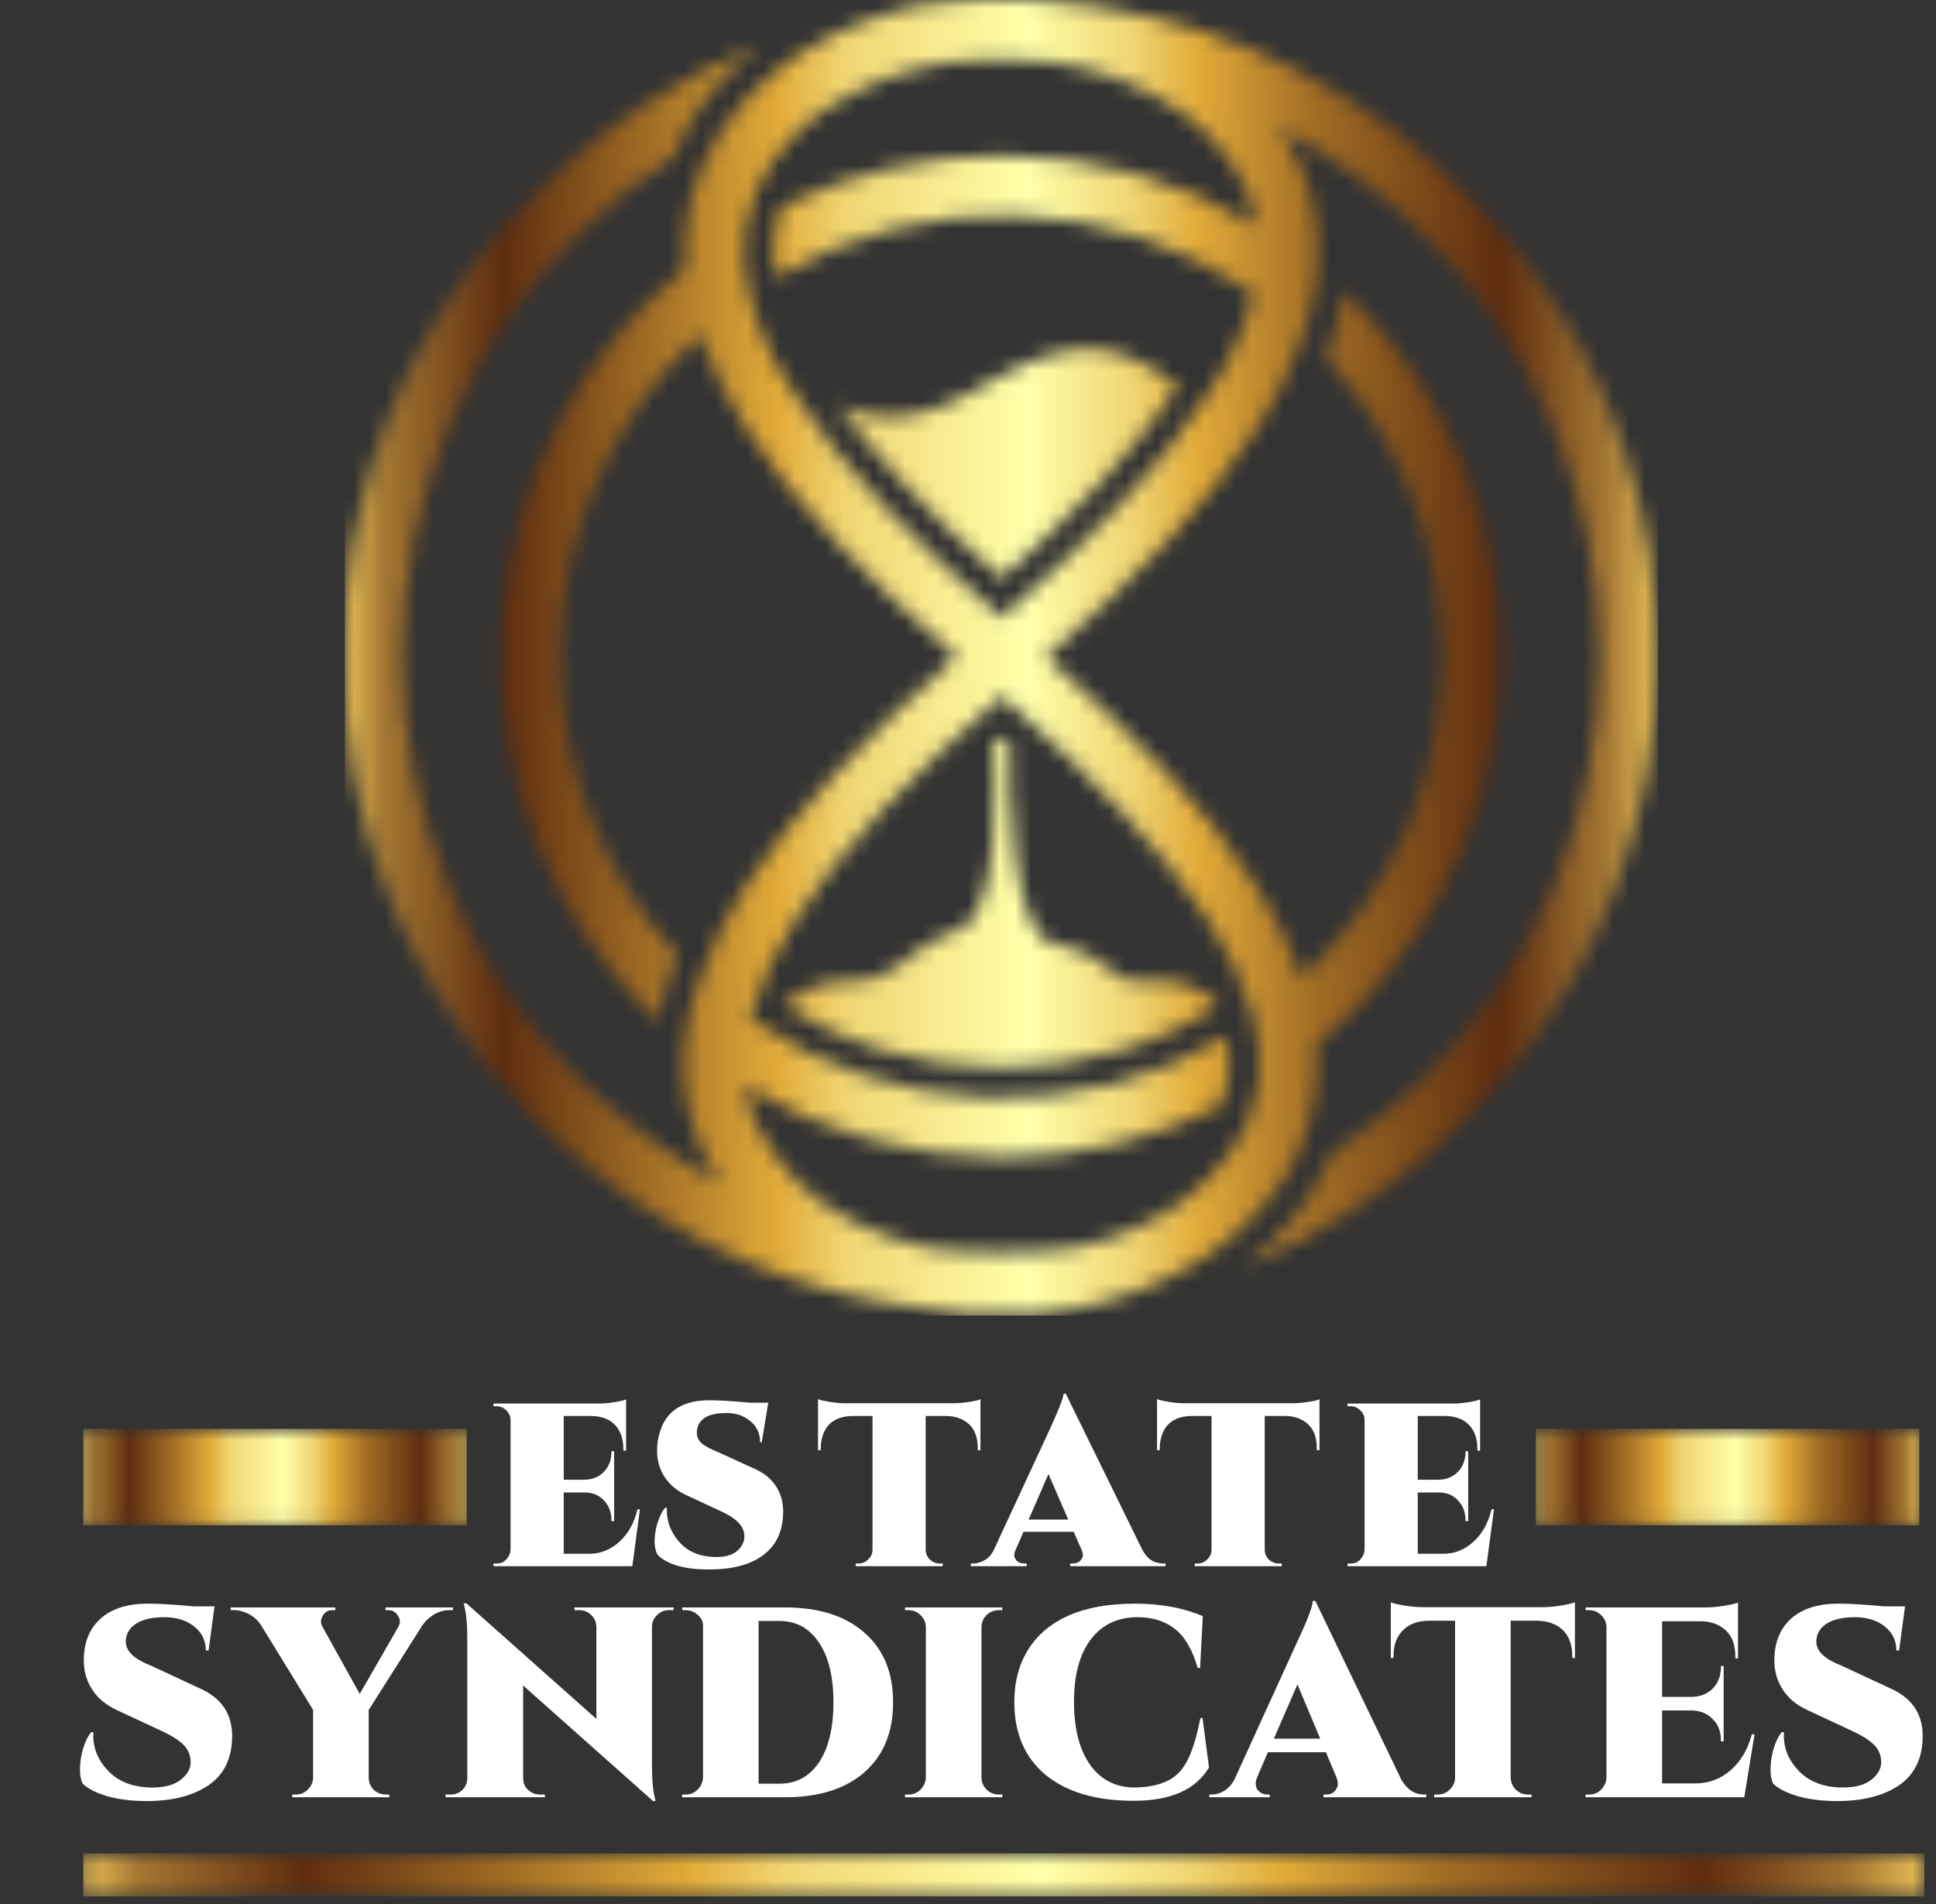 <svg width="123" height="121" viewBox="0 0 123 121" fill="none" xmlns="http://www.w3.org/2000/svg">
<rect x="0" y="0" width="123" height="121" fill="#333333" stroke="none"/>
<g clip-path="url(#clip0_135_40)">
<mask id="mask0_135_40" style="mask-type:luminance" maskUnits="userSpaceOnUse" x="21" y="0" width="85" height="84">
<path d="M66.84 59.92C64.23 59.29 64.12 49.92 64.18 47.27C63.99 47.125 63.813 46.965 63.65 46.79C63.447 46.902 63.265 47.048 63.11 47.22C63.27 49.72 63.54 58 61 59C56.42 60.86 57.59 62.19 54 62.35C53.233 62.314 52.466 62.431 51.744 62.696C51.023 62.96 50.362 63.366 49.8 63.89C51.676 65.062 53.691 65.992 55.8 66.66C60.91 68.22 66.37 68.22 71.48 66.66C73.588 65.992 75.604 65.062 77.48 63.89C76.94 63.335 76.283 62.908 75.555 62.641C74.829 62.375 74.051 62.275 73.28 62.35C69.82 62.56 71.68 61.13 66.9 59.9M79.65 18.66C79.07 20.964 78.081 23.145 76.73 25.1C73.73 29.72 69.07 34.51 63.65 39.24C58.17 34.51 53.49 29.72 50.51 25.1C49.159 23.145 48.17 20.964 47.59 18.66C47.231 17.256 47.156 15.794 47.37 14.36C47.497 13.612 47.708 12.88 48 12.18C49.198 9.547 51.263 7.404 53.85 6.11C56.062 4.9 58.492 4.142 61 3.88C61.74 3.88 62.49 3.78 63.23 3.78H64C64.74 3.78 65.49 3.83 66.18 3.88C68.716 4.125 71.176 4.884 73.41 6.11C75.993 7.41 78.056 9.551 79.26 12.18C79.535 12.883 79.73 13.614 79.84 14.36C74.954 11.418 69.354 9.872 63.65 9.89C58.797 9.89 54.009 10.998 49.65 13.13C49.139 14.563 49.029 16.109 49.33 17.6C53.963 14.857 59.285 13.499 64.665 13.687C70.046 13.875 75.26 15.601 79.69 18.66H79.65ZM64.34 0H63C62.42 0 61.78 0 61.2 0.05C60.2 0.11 59.2 0.21 58.2 0.37C57.789 0.43 57.386 0.537 57 0.69C55.59 1.078 54.217 1.594 52.9 2.23C50.106 3.579 47.698 5.612 45.9 8.14C45.353 8.959 44.887 9.83 44.51 10.74C43.684 12.742 43.342 14.911 43.51 17.07C42.72 17.76 41.92 18.45 41.12 19.2C35.158 25.17 31.808 33.263 31.808 41.7C31.808 50.138 35.158 58.23 41.12 64.2C41.366 64.395 41.597 64.609 41.81 64.84L41.92 64.36C42.153 63.096 42.515 61.86 43 60.67C38.096 55.345 35.444 48.327 35.603 41.089C35.761 33.851 38.717 26.956 43.85 21.85L44.44 21.27C45.177 23.345 46.157 25.326 47.36 27.17C50.46 32 55.24 36.9 60.77 41.74C55.24 46.63 50.46 51.52 47.32 56.36C46.143 58.176 45.18 60.123 44.45 62.16C43.918 63.505 43.581 64.919 43.45 66.36C43.257 68.553 43.6 70.76 44.45 72.79C44.792 73.632 45.221 74.436 45.73 75.19C42.442 73.393 39.414 71.155 36.73 68.54C29.616 61.425 25.62 51.776 25.62 41.715C25.62 31.654 29.616 22.005 36.73 14.89C38.543 13.043 40.555 11.403 42.73 10L42.84 9.84C43.647 7.84 44.859 6.029 46.4 4.52C46.964 3.944 47.569 3.409 48.21 2.92C42.896 4.998 38.078 8.17 34.07 12.23C28.53 17.767 24.662 24.752 22.91 32.386C21.157 40.02 21.592 47.993 24.163 55.392C26.733 62.791 31.337 69.315 37.446 74.217C43.554 79.12 50.92 82.202 58.7 83.11C60.327 83.445 61.991 83.569 63.65 83.48C65.289 83.567 66.933 83.443 68.54 83.11C69.171 82.997 69.793 82.837 70.4 82.63C71.781 82.252 73.121 81.736 74.4 81.09C77.201 79.757 79.612 77.725 81.4 75.19C81.928 74.45 82.355 73.643 82.67 72.79C83.525 70.761 83.868 68.553 83.67 66.36C84.47 65.67 85.27 64.92 86.07 64.18C92.032 58.21 95.381 50.117 95.381 41.68C95.381 33.242 92.032 25.15 86.07 19.18C85.85 18.96 85.59 18.75 85.38 18.54L85.27 19.12C85.033 20.351 84.699 21.562 84.27 22.74C88.983 27.919 91.599 34.667 91.61 41.67C91.62 45.357 90.897 49.008 89.482 52.413C88.067 55.817 85.99 58.906 83.37 61.5C83.15 61.71 82.94 61.93 82.73 62.14C82 60.103 81.037 58.156 79.86 56.34C76.78 51.52 72 46.63 66.46 41.74C72 36.9 76.78 32 79.92 27.17C81.123 25.326 82.103 23.345 82.84 21.27C83.314 19.913 83.617 18.502 83.74 17.07C83.913 14.911 83.57 12.741 82.74 10.74C82.366 9.83 81.904 8.959 81.36 8.14C84.704 9.933 87.766 12.207 90.45 14.89C93.975 18.412 96.771 22.593 98.678 27.196C100.586 31.799 101.568 36.733 101.568 41.715C101.568 46.697 100.586 51.631 98.678 56.234C96.771 60.837 93.975 65.018 90.45 68.54C88.644 70.322 86.668 71.923 84.55 73.32L84.5 73.48C83.656 75.46 82.448 77.264 80.94 78.8C80.33 79.392 79.682 79.943 79 80.45C87.81 76.94 95.161 70.533 99.841 62.286C104.522 54.038 106.254 44.442 104.75 35.079C103.247 25.715 98.598 17.144 91.57 10.776C84.543 4.409 75.556 0.626 66.09 0.05C65.51 0 64.92 0 64.34 0ZM63.65 44.24C69.07 49.02 73.75 53.81 76.73 58.38C78.019 60.329 79.004 62.464 79.65 64.71C80.021 66.108 80.113 67.566 79.92 69C79.804 69.803 79.589 70.589 79.28 71.34C77.937 74.148 75.661 76.403 72.84 77.72C71.36 78.453 69.79 78.987 68.17 79.31C66.672 79.511 65.161 79.601 63.65 79.58C62.119 79.603 60.588 79.513 59.07 79.31C57.447 78.986 55.874 78.451 54.39 77.72C51.592 76.398 49.336 74.151 48 71.36C47.676 70.605 47.447 69.812 47.32 69C52.252 71.962 57.897 73.525 63.65 73.52C68.51 73.522 73.303 72.392 77.65 70.22C78.135 68.81 78.256 67.299 78 65.83C73.368 68.585 68.04 69.944 62.655 69.746C57.27 69.547 52.056 67.799 47.64 64.71C48.286 62.464 49.271 60.329 50.56 58.38C53.49 53.81 58.17 49 63.65 44.24ZM57.53 30.84C59.39 32.84 61.41 34.77 63.65 36.74C65.83 34.74 67.9 32.81 69.76 30.84C71.609 28.876 73.313 26.78 74.86 24.57C70.35 20.95 67.15 21.75 61.78 24.88C58.01 27.01 55.19 26.75 53.22 25.74C54.56 27.519 55.999 29.222 57.53 30.84Z" fill="white"/>
</mask>
<g mask="url(#mask0_135_40)">
<path d="M105.34 0H21.91V83.59H105.34V0Z" fill="url(#paint0_linear_135_40)"/>
</g>
<path d="M14.749 110.306C14.749 111.696 14.255 112.735 13.267 113.425C12.279 114.102 10.964 114.441 9.321 114.441C8.368 114.441 7.53 114.338 6.806 114.131C6.082 113.913 5.56 113.643 5.238 113.321C5.135 113.069 5.083 112.799 5.083 112.511C5.083 112.213 5.106 111.926 5.152 111.65C5.278 110.972 5.491 110.444 5.789 110.065H5.944C5.933 110.134 5.927 110.208 5.927 110.289C5.927 111.139 6.26 111.903 6.926 112.58C7.604 113.247 8.523 113.58 9.683 113.58C10.464 113.58 11.062 113.419 11.475 113.097C11.9 112.764 12.113 112.391 12.113 111.977C12.113 111.552 11.969 111.19 11.682 110.892C11.395 110.593 10.93 110.295 10.286 109.996L7.478 108.686C6.685 108.33 6.111 107.831 5.755 107.187C5.468 106.682 5.324 106.125 5.324 105.516C5.324 104.276 5.743 103.334 6.582 102.69C7.283 102.162 8.213 101.898 9.373 101.898C10.131 101.898 11.102 101.955 12.285 102.07H13.629L13.25 104.879H13.078C13.078 104.247 12.831 103.736 12.337 103.345C11.843 102.955 11.211 102.759 10.441 102.759C9.683 102.759 9.092 102.891 8.667 103.156C8.253 103.42 8.029 103.77 7.995 104.207C7.949 104.746 8.293 105.206 9.029 105.585C9.155 105.654 9.321 105.729 9.528 105.809L12.75 107.308C14.083 107.917 14.749 108.916 14.749 110.306ZM28.783 102.311H28.542C28.197 102.311 27.864 102.409 27.543 102.604C27.233 102.799 26.986 103.041 26.802 103.328L23.425 108.652V112.942C23.425 113.241 23.528 113.499 23.735 113.718C23.953 113.924 24.217 114.028 24.527 114.028H24.734V114.2H18.566V114.028H18.79C19.088 114.028 19.341 113.924 19.548 113.718C19.766 113.511 19.881 113.258 19.893 112.959V108.652L16.602 103.293C16.314 102.845 15.918 102.547 15.413 102.397C15.241 102.34 15.068 102.311 14.896 102.311H14.655V102.139H21.305V102.311H21.099C20.846 102.311 20.651 102.426 20.513 102.656C20.432 102.782 20.392 102.909 20.392 103.035C20.392 103.15 20.427 103.265 20.496 103.38L22.856 107.635L25.303 103.38C25.372 103.265 25.406 103.15 25.406 103.035C25.406 102.92 25.366 102.799 25.286 102.673C25.136 102.432 24.941 102.311 24.7 102.311H24.493V102.139H28.783V102.311ZM42.49 102.311C42.203 102.311 41.956 102.415 41.749 102.621C41.542 102.817 41.433 103.058 41.422 103.345V112.236C41.422 113.086 41.479 113.741 41.594 114.2L41.646 114.441H41.491L33.237 107.101V112.977C33.237 113.39 33.416 113.695 33.772 113.89C33.932 113.982 34.105 114.028 34.288 114.028H34.616V114.2H28.31V114.028H28.637C28.924 114.028 29.171 113.93 29.378 113.735C29.585 113.528 29.688 113.275 29.688 112.977V104.034C29.688 103.23 29.631 102.593 29.516 102.122L29.464 101.881H29.636L37.89 109.221V103.362C37.878 103.064 37.769 102.817 37.562 102.621C37.355 102.415 37.108 102.311 36.821 102.311H36.494V102.139H42.8V102.311H42.49Z" fill="white"/>
<path d="M54.916 103.741C56.133 104.798 56.742 106.274 56.742 108.169C56.742 110.065 56.133 111.547 54.916 112.615C53.709 113.672 52.027 114.2 49.867 114.2H43.337V114.028H43.561C43.86 114.028 44.112 113.924 44.319 113.718C44.537 113.499 44.652 113.241 44.664 112.942V103.293C44.664 103.018 44.549 102.788 44.319 102.604C44.101 102.409 43.848 102.311 43.561 102.311H43.354L43.337 102.139H49.867C52.027 102.139 53.709 102.673 54.916 103.741ZM48.196 103V113.338H49.523C50.591 113.338 51.429 112.885 52.038 111.977C52.647 111.058 52.951 109.789 52.951 108.169C52.951 106.55 52.647 105.286 52.038 104.379C51.429 103.46 50.591 103 49.523 103H48.196Z" fill="white"/>
<path d="M57.721 114.028C58.02 114.028 58.272 113.924 58.479 113.718C58.697 113.499 58.812 113.241 58.824 112.942V103.38C58.812 103.081 58.697 102.828 58.479 102.621C58.272 102.415 58.02 102.311 57.721 102.311H57.497V102.139H63.682V102.311H63.459C63.16 102.311 62.901 102.415 62.683 102.621C62.476 102.828 62.367 103.081 62.356 103.38V112.942C62.356 113.241 62.465 113.499 62.683 113.718C62.901 113.924 63.16 114.028 63.459 114.028H63.682V114.2H57.497V114.028H57.721Z" fill="white"/>
<path d="M64.443 108.152C64.443 106.854 64.742 105.734 65.339 104.792C65.936 103.851 66.798 103.133 67.924 102.639C69.061 102.145 70.451 101.898 72.093 101.898C73.736 101.898 75.177 102.162 76.418 102.69L76.246 105.981H76.091C75.757 104.821 75.275 103.994 74.643 103.5C74.011 103.006 73.225 102.759 72.283 102.759C71.008 102.759 70.014 103.23 69.302 104.172C68.59 105.114 68.234 106.429 68.234 108.118C68.234 109.795 68.561 111.116 69.216 112.081C69.882 113.046 70.801 113.545 71.973 113.58C73.328 113.58 74.31 113.258 74.919 112.615C75.493 112.018 75.941 110.869 76.263 109.169H76.401L76.814 112.305C75.964 113.729 74.356 114.435 71.99 114.424C69.635 114.424 67.786 113.878 66.442 112.787C65.109 111.684 64.443 110.139 64.443 108.152ZM90.477 114.028H90.615V114.2H84.085V114.028H84.24C84.493 114.028 84.682 113.953 84.808 113.804C84.935 113.643 84.998 113.499 84.998 113.373C84.998 113.235 84.969 113.092 84.912 112.942L84.24 111.34H80.553L79.863 112.942C79.806 113.092 79.777 113.212 79.777 113.304C79.777 113.396 79.794 113.499 79.829 113.614C79.875 113.718 79.961 113.815 80.087 113.907C80.225 113.987 80.369 114.028 80.518 114.028H80.673V114.2H76.831V114.028H76.986C77.25 114.028 77.509 113.953 77.761 113.804C78.025 113.643 78.244 113.407 78.416 113.097L82.431 104.293C83.04 103.006 83.367 102.15 83.413 101.725H83.568L89.03 113.08C89.397 113.712 89.88 114.028 90.477 114.028ZM80.932 110.478H83.878L82.431 107.032L80.932 110.478Z" fill="white"/>
<path d="M95.978 102.983V112.959C95.989 113.258 96.099 113.511 96.305 113.718C96.524 113.924 96.782 114.028 97.081 114.028H97.305V114.2H91.119V114.028H91.343C91.642 114.028 91.894 113.924 92.101 113.718C92.32 113.511 92.434 113.264 92.446 112.977V102.983H90.74C90.051 102.995 89.511 103.202 89.12 103.604C88.73 103.994 88.535 104.534 88.535 105.223V105.344L88.362 105.361V101.812C88.523 101.881 88.81 101.949 89.224 102.018C89.649 102.087 90.039 102.122 90.395 102.122H98.028C98.384 102.122 98.769 102.087 99.183 102.018C99.596 101.949 99.889 101.881 100.061 101.812V105.361L99.889 105.344V105.223C99.889 104.293 99.545 103.638 98.855 103.259C98.522 103.087 98.126 102.995 97.666 102.983H95.978ZM100.962 114.028C101.26 114.028 101.513 113.924 101.72 113.718C101.938 113.499 102.053 113.241 102.064 112.942V103.397C102.053 103.029 101.898 102.736 101.599 102.518C101.415 102.38 101.203 102.311 100.962 102.311H100.738V102.139H108.371C108.727 102.139 109.111 102.105 109.525 102.036C109.95 101.967 110.249 101.898 110.421 101.829V105.378H110.249V105.24C110.249 104.321 109.915 103.678 109.249 103.311C108.928 103.127 108.543 103.029 108.095 103.018H105.596V107.825H107.475C108.026 107.813 108.474 107.635 108.818 107.291C109.163 106.935 109.335 106.481 109.335 105.93V105.861H109.508V110.651H109.335V110.564C109.335 110.025 109.163 109.582 108.818 109.238C108.474 108.882 108.032 108.698 107.492 108.686H105.596V113.321H107.716C108.554 113.321 109.295 113.046 109.938 112.494C110.582 111.943 111.035 111.179 111.3 110.203H111.472L110.817 114.2H100.738V114.028H100.962ZM122.154 110.306C122.154 111.696 121.66 112.735 120.673 113.425C119.685 114.102 118.37 114.441 116.727 114.441C115.774 114.441 114.935 114.338 114.211 114.131C113.488 113.913 112.965 113.643 112.643 113.321C112.54 113.069 112.488 112.799 112.488 112.511C112.488 112.213 112.511 111.926 112.557 111.65C112.684 110.972 112.896 110.444 113.195 110.065H113.35C113.338 110.134 113.333 110.208 113.333 110.289C113.333 111.139 113.666 111.903 114.332 112.58C115.01 113.247 115.929 113.58 117.089 113.58C117.87 113.58 118.467 113.419 118.881 113.097C119.306 112.764 119.518 112.391 119.518 111.977C119.518 111.552 119.375 111.19 119.087 110.892C118.8 110.593 118.335 110.295 117.692 109.996L114.883 108.686C114.091 108.33 113.516 107.831 113.16 107.187C112.873 106.682 112.73 106.125 112.73 105.516C112.73 104.276 113.149 103.334 113.987 102.69C114.688 102.162 115.618 101.898 116.779 101.898C117.537 101.898 118.507 101.955 119.69 102.07H121.034L120.655 104.879H120.483C120.483 104.247 120.236 103.736 119.742 103.345C119.248 102.955 118.616 102.759 117.847 102.759C117.089 102.759 116.497 102.891 116.072 103.156C115.659 103.42 115.435 103.77 115.4 104.207C115.354 104.746 115.699 105.206 116.434 105.585C116.56 105.654 116.727 105.729 116.934 105.809L120.156 107.308C121.488 107.917 122.154 108.916 122.154 110.306Z" fill="white"/>
<path d="M31.352 99.52V99.348H31.541C31.783 99.348 31.966 99.284 32.093 99.158C32.322 98.94 32.437 98.704 32.437 98.452V90.267C32.437 90.003 32.345 89.785 32.162 89.613C31.989 89.44 31.783 89.354 31.541 89.354H31.352V89.182H38.072C38.359 89.182 38.68 89.153 39.036 89.096C39.392 89.038 39.639 88.981 39.777 88.924V92.18H39.605V92.094C39.605 91.428 39.427 90.911 39.071 90.543C38.726 90.176 38.232 89.986 37.589 89.975H35.814V94.024H37.141C37.647 94.012 38.054 93.846 38.364 93.524C38.686 93.191 38.847 92.766 38.847 92.249V92.215H39.019V96.66H38.847V96.591C38.847 96.085 38.686 95.666 38.364 95.333C38.054 95 37.647 94.833 37.141 94.833H35.814V98.727H37.468C38.158 98.727 38.784 98.475 39.346 97.969C39.909 97.464 40.294 96.775 40.501 95.902H40.656L40.174 99.52H31.352ZM49.757 96.04C49.757 97.303 49.303 98.251 48.396 98.882C47.592 99.445 46.477 99.727 45.053 99.727C44.203 99.727 43.491 99.635 42.916 99.451C42.354 99.256 41.963 99.02 41.745 98.745C41.642 98.503 41.59 98.251 41.59 97.987C41.59 97.722 41.613 97.47 41.659 97.228C41.785 96.62 41.986 96.143 42.262 95.798H42.365C42.365 95.856 42.365 95.907 42.365 95.953C42.365 96.723 42.641 97.412 43.192 98.021C43.755 98.63 44.53 98.934 45.518 98.934C46.104 98.934 46.546 98.802 46.845 98.538C47.144 98.274 47.293 97.969 47.293 97.625C47.293 97.28 47.155 96.976 46.879 96.712C46.615 96.447 46.179 96.183 45.57 95.919L43.761 95.075C43.026 94.764 42.486 94.311 42.141 93.713C41.877 93.254 41.745 92.749 41.745 92.197C41.745 92.013 41.756 91.83 41.779 91.646C42.032 89.865 43.123 88.975 45.053 88.975C45.696 88.975 46.563 89.027 47.655 89.13H48.809L48.396 91.646H48.292C48.292 91.083 48.086 90.635 47.672 90.302C47.27 89.957 46.764 89.785 46.156 89.785C44.984 89.785 44.358 90.164 44.278 90.922C44.243 91.29 44.381 91.583 44.691 91.801C44.932 91.962 45.266 92.128 45.691 92.301L47.913 93.317C48.522 93.581 48.981 93.949 49.292 94.42C49.602 94.891 49.757 95.431 49.757 96.04Z" fill="white"/>
<path d="M62.291 92.146H62.119V92.059C62.13 91.175 61.82 90.566 61.189 90.233C60.89 90.061 60.522 89.975 60.086 89.975H58.811V98.452C58.811 98.704 58.897 98.917 59.069 99.089C59.253 99.261 59.471 99.348 59.724 99.348H59.896V99.52H54.366V99.348H54.538C54.779 99.348 54.986 99.261 55.158 99.089C55.342 98.917 55.434 98.704 55.434 98.452V89.975H54.176C53.188 89.986 52.556 90.388 52.281 91.181C52.189 91.445 52.143 91.738 52.143 92.059V92.146H51.971V88.906C52.12 88.964 52.373 89.021 52.729 89.079C53.085 89.136 53.406 89.165 53.694 89.165H60.568C60.867 89.165 61.206 89.136 61.585 89.079C61.964 89.021 62.2 88.964 62.291 88.906V92.146Z" fill="white"/>
<path d="M73.917 99.348H74.055V99.52H67.99V99.348H68.128C68.357 99.348 68.524 99.29 68.627 99.175C68.742 99.049 68.8 98.934 68.8 98.831C68.8 98.716 68.771 98.595 68.713 98.469L68.214 97.332H65.026L64.509 98.521C64.463 98.624 64.44 98.727 64.44 98.831C64.44 98.934 64.492 99.049 64.596 99.175C64.71 99.29 64.883 99.348 65.112 99.348H65.233V99.52H61.684V99.348H61.821C62.063 99.348 62.304 99.279 62.545 99.141C62.798 99.003 62.993 98.791 63.131 98.503L66.68 90.853C67.243 89.624 67.542 88.86 67.576 88.562H67.714L72.573 98.469C72.872 99.055 73.32 99.348 73.917 99.348ZM65.354 96.556H67.869L66.611 93.662L65.354 96.556Z" fill="white"/>
<path d="M83.831 92.146H83.659V92.059C83.671 91.175 83.36 90.566 82.729 90.233C82.43 90.061 82.062 89.975 81.626 89.975H80.351V98.452C80.351 98.704 80.437 98.917 80.609 99.089C80.793 99.261 81.011 99.348 81.264 99.348H81.436V99.52H75.906V99.348H76.078C76.319 99.348 76.526 99.261 76.698 99.089C76.882 98.917 76.974 98.704 76.974 98.452V89.975H75.716C74.728 89.986 74.096 90.388 73.821 91.181C73.729 91.445 73.683 91.738 73.683 92.059V92.146H73.511V88.906C73.66 88.964 73.913 89.021 74.269 89.079C74.625 89.136 74.947 89.165 75.234 89.165H82.108C82.407 89.165 82.746 89.136 83.125 89.079C83.504 89.021 83.74 88.964 83.831 88.906V92.146Z" fill="white"/>
<path d="M85.612 99.52V99.348H85.801C86.043 99.348 86.226 99.284 86.353 99.158C86.582 98.94 86.697 98.704 86.697 98.452V90.267C86.697 90.003 86.605 89.785 86.422 89.613C86.249 89.44 86.043 89.354 85.801 89.354H85.612V89.182H92.332C92.619 89.182 92.94 89.153 93.296 89.096C93.653 89.038 93.9 88.981 94.037 88.924V92.18H93.865V92.094C93.865 91.428 93.687 90.911 93.331 90.543C92.986 90.176 92.492 89.986 91.849 89.975H90.074V94.024H91.401C91.906 94.012 92.314 93.846 92.624 93.524C92.946 93.191 93.107 92.766 93.107 92.249V92.215H93.279V96.66H93.107V96.591C93.107 96.085 92.946 95.666 92.624 95.333C92.314 95 91.906 94.833 91.401 94.833H90.074V98.727H91.728C92.418 98.727 93.044 98.475 93.607 97.969C94.169 97.464 94.554 96.775 94.761 95.902H94.916L94.434 99.52H85.612Z" fill="white"/>
<mask id="mask1_135_40" style="mask-type:luminance" maskUnits="userSpaceOnUse" x="5" y="90" width="25" height="7">
<path d="M29.65 90.79H5.29V96.92H29.65V90.79Z" fill="white"/>
</mask>
<g mask="url(#mask1_135_40)">
<path d="M29.65 90.79H5.29V96.92H29.65V90.79Z" fill="url(#paint1_linear_135_40)"/>
</g>
<mask id="mask2_135_40" style="mask-type:luminance" maskUnits="userSpaceOnUse" x="5" y="117" width="118" height="4">
<path d="M122.26 117.77H5.29V120.51H122.26V117.77Z" fill="white"/>
</mask>
<g mask="url(#mask2_135_40)">
<path d="M122.26 117.77H5.29V120.51H122.26V117.77Z" fill="url(#paint2_linear_135_40)"/>
</g>
<mask id="mask3_135_40" style="mask-type:luminance" maskUnits="userSpaceOnUse" x="97" y="90" width="25" height="7">
<path d="M121.94 90.79H97.58V96.92H121.94V90.79Z" fill="white"/>
</mask>
<g mask="url(#mask3_135_40)">
<path d="M121.94 90.79H97.58V96.92H121.94V90.79Z" fill="url(#paint3_linear_135_40)"/>
</g>
</g>
<defs>
<linearGradient id="paint0_linear_135_40" x1="21.91" y1="41.79" x2="105.33" y2="41.79" gradientUnits="userSpaceOnUse">
<stop stop-color="#E8C055"/>
<stop offset="0.03" stop-color="#A47732"/>
<stop offset="0.12" stop-color="#5F2D0F"/>
<stop offset="0.23" stop-color="#A06C24"/>
<stop offset="0.33" stop-color="#E1AB39"/>
<stop offset="0.38" stop-color="#F0D571"/>
<stop offset="0.52" stop-color="#FFFFAA"/>
<stop offset="0.6" stop-color="#F0D572"/>
<stop offset="0.65" stop-color="#E1AB39"/>
<stop offset="0.74" stop-color="#A06C24"/>
<stop offset="0.88" stop-color="#5F2D0F"/>
<stop offset="0.96" stop-color="#A37632"/>
<stop offset="1" stop-color="#E8C055"/>
</linearGradient>
<linearGradient id="paint1_linear_135_40" x1="5.29" y1="93.85" x2="29.66" y2="93.85" gradientUnits="userSpaceOnUse">
<stop stop-color="#E8C055"/>
<stop offset="0.03" stop-color="#A47732"/>
<stop offset="0.12" stop-color="#5F2D0F"/>
<stop offset="0.23" stop-color="#A06C24"/>
<stop offset="0.33" stop-color="#E1AB39"/>
<stop offset="0.38" stop-color="#F0D571"/>
<stop offset="0.52" stop-color="#FFFFAA"/>
<stop offset="0.6" stop-color="#F0D572"/>
<stop offset="0.65" stop-color="#E1AB39"/>
<stop offset="0.74" stop-color="#A06C24"/>
<stop offset="0.88" stop-color="#5F2D0F"/>
<stop offset="0.96" stop-color="#A37632"/>
<stop offset="1" stop-color="#E8C055"/>
</linearGradient>
<linearGradient id="paint2_linear_135_40" x1="5.29" y1="119.14" x2="122.26" y2="119.14" gradientUnits="userSpaceOnUse">
<stop stop-color="#E8C055"/>
<stop offset="0.03" stop-color="#A47732"/>
<stop offset="0.12" stop-color="#5F2D0F"/>
<stop offset="0.23" stop-color="#A06C24"/>
<stop offset="0.33" stop-color="#E1AB39"/>
<stop offset="0.38" stop-color="#F0D571"/>
<stop offset="0.52" stop-color="#FFFFAA"/>
<stop offset="0.6" stop-color="#F0D572"/>
<stop offset="0.65" stop-color="#E1AB39"/>
<stop offset="0.74" stop-color="#A06C24"/>
<stop offset="0.88" stop-color="#5F2D0F"/>
<stop offset="0.96" stop-color="#A37632"/>
<stop offset="1" stop-color="#E8C055"/>
</linearGradient>
<linearGradient id="paint3_linear_135_40" x1="97.58" y1="93.85" x2="121.94" y2="93.85" gradientUnits="userSpaceOnUse">
<stop stop-color="#E8C055"/>
<stop offset="0.03" stop-color="#A47732"/>
<stop offset="0.12" stop-color="#5F2D0F"/>
<stop offset="0.23" stop-color="#A06C24"/>
<stop offset="0.33" stop-color="#E1AB39"/>
<stop offset="0.38" stop-color="#F0D571"/>
<stop offset="0.52" stop-color="#FFFFAA"/>
<stop offset="0.6" stop-color="#F0D572"/>
<stop offset="0.65" stop-color="#E1AB39"/>
<stop offset="0.74" stop-color="#A06C24"/>
<stop offset="0.88" stop-color="#5F2D0F"/>
<stop offset="0.96" stop-color="#A37632"/>
<stop offset="1" stop-color="#E8C055"/>
</linearGradient>
<clipPath id="clip0_135_40">
<rect width="122.56" height="120.51" fill="white"/>
</clipPath>
</defs>
</svg>
